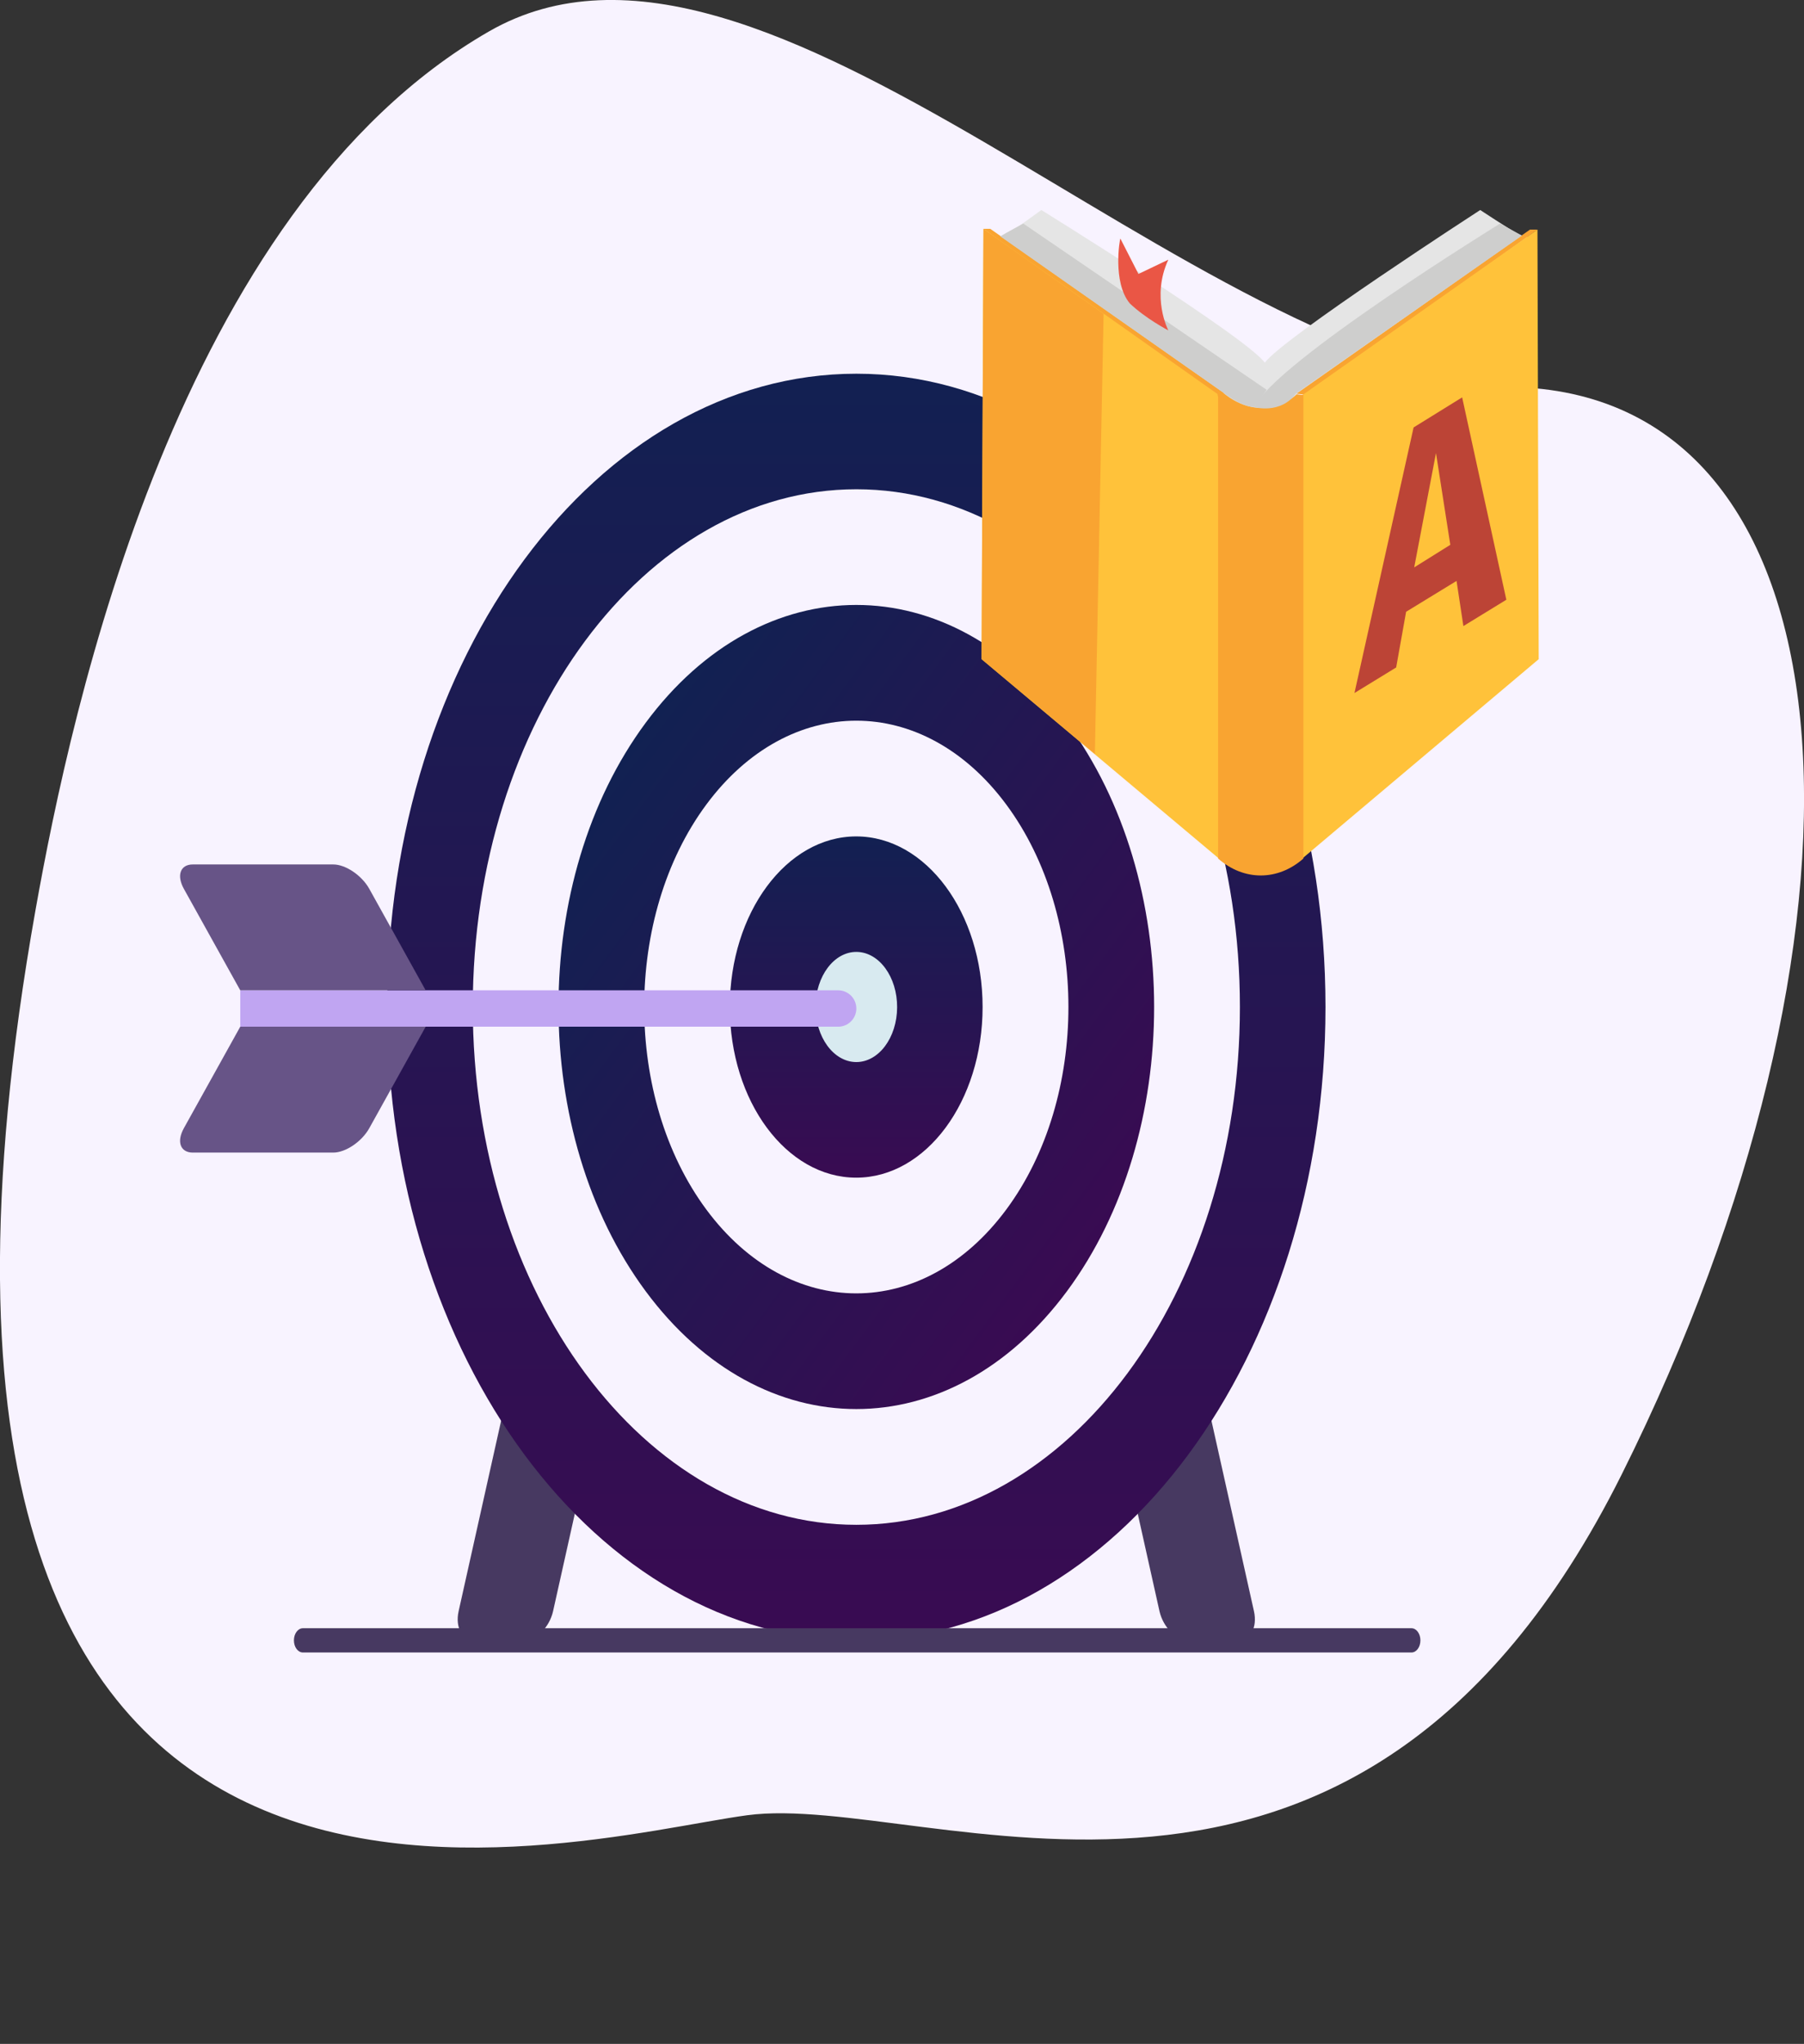 <svg width="68" height="77" viewBox="0 0 68 77" fill="none" xmlns="http://www.w3.org/2000/svg">
<rect x="0" y="0" width="68" height="77" fill="#333333" stroke="none"/>
<g clip-path="url(#clip0_1450_174)">
<path d="M1.341 34.27C-6.367 77.556 21.327 69.306 28.16 68.386C34.993 67.466 51.048 75.728 61.13 55.543C71.208 35.357 70.356 15.406 57.542 14.603C44.732 13.801 28.846 -4.804 18.43 1.185C6.727 7.916 2.695 26.657 1.341 34.27Z" fill="#F8F3FF"/>
<path d="M41.209 49.51C41.076 48.904 41.346 48.417 41.813 48.417H43.675C44.142 48.417 44.632 48.911 44.769 49.51L47.268 60.705C47.401 61.31 47.131 61.797 46.664 61.797H44.801C44.334 61.797 43.845 61.303 43.707 60.705L41.209 49.51Z" fill="#473961"/>
<path d="M23.345 49.51C23.478 48.904 23.208 48.417 22.741 48.417H20.878C20.412 48.417 19.922 48.911 19.785 49.51L17.286 60.705C17.153 61.31 17.423 61.797 17.89 61.797H19.753C20.219 61.797 20.709 61.303 20.846 60.705L23.345 49.51Z" fill="#473961"/>
<path d="M32.279 61.798C42.046 61.798 49.963 51.115 49.963 37.938C49.963 24.761 42.046 14.079 32.279 14.079C22.512 14.079 14.595 24.761 14.595 37.938C14.595 51.115 22.512 61.798 32.279 61.798Z" fill="url(#paint0_linear_1450_174)"/>
<path d="M32.279 57.444C40.264 57.444 46.737 48.711 46.737 37.938C46.737 27.165 40.264 18.432 32.279 18.432C24.294 18.432 17.821 27.165 17.821 37.938C17.821 48.711 24.294 57.444 32.279 57.444Z" fill="#F8F3FF"/>
<path d="M40.216 48.647C44.6 42.732 44.6 33.142 40.216 27.227C35.832 21.311 28.724 21.311 24.34 27.227C19.956 33.142 19.956 42.732 24.34 48.647C28.724 54.562 35.832 54.562 40.216 48.647Z" fill="url(#paint1_linear_1450_174)"/>
<path d="M37.931 45.566C41.054 41.353 41.054 34.523 37.931 30.31C34.809 26.097 29.747 26.097 26.624 30.31C23.502 34.523 23.502 41.353 26.624 45.566C29.747 49.778 34.809 49.778 37.931 45.566Z" fill="#F8F3FF"/>
<path d="M27.51 37.938C27.51 41.489 29.642 44.366 32.274 44.366C34.906 44.366 37.038 41.489 37.038 37.938C37.038 34.388 34.906 31.51 32.274 31.51C29.647 31.51 27.51 34.388 27.51 37.938Z" fill="url(#paint2_linear_1450_174)"/>
<path d="M33.816 37.952C33.823 36.806 33.139 35.87 32.29 35.861C31.441 35.853 30.747 36.775 30.741 37.92C30.735 39.066 31.418 40.002 32.267 40.011C33.117 40.019 33.81 39.097 33.816 37.952Z" fill="#D8EAF0"/>
<path d="M31.593 37.308H9.057V38.679H31.593C31.972 38.679 32.279 38.372 32.279 37.994C32.279 37.615 31.972 37.308 31.593 37.308Z" fill="#C0A5F2"/>
<path d="M9.056 37.308L6.928 33.48C6.649 32.973 6.8 32.566 7.267 32.566H12.562C13.029 32.566 13.637 32.98 13.917 33.48L16.045 37.308H9.056Z" fill="#675487"/>
<path d="M9.056 38.679L6.928 42.507C6.649 43.014 6.8 43.421 7.267 43.421H12.562C13.029 43.421 13.637 43.007 13.917 42.507L16.045 38.679H9.056Z" fill="#675487"/>
<path d="M53.203 62.254H11.418C11.23 62.254 11.079 62.051 11.079 61.797C11.079 61.544 11.23 61.34 11.418 61.34H53.203C53.39 61.34 53.541 61.544 53.541 61.797C53.541 62.051 53.39 62.254 53.203 62.254Z" fill="#473961"/>
<g clip-path="url(#clip1_1450_174)">
<path d="M47.278 15.961C47.278 15.961 47.066 14.601 47.676 13.666C48.31 12.759 55.795 7.912 55.795 7.912C55.795 7.912 56.874 8.621 57.179 8.791C57.484 8.961 57.836 8.961 57.836 8.961L47.278 15.961Z" fill="#E5E5E5"/>
<path d="M47.746 16.358C47.746 16.358 48.309 14.601 47.699 13.694C47.089 12.759 39.252 7.912 39.252 7.912C39.252 7.912 38.29 8.621 37.985 8.791C37.68 8.961 37.352 8.961 37.352 8.961L47.746 16.358Z" fill="#E5E5E5"/>
<path d="M57.953 8.649H57.672L48.873 14.828L49.272 14.884L57.953 8.649Z" fill="#F9A431"/>
<path d="M58 24.833L48.92 32.485L48.85 15.055L57.953 8.649L58 24.833Z" fill="#FFC23A"/>
<path d="M37.07 8.621H37.328L46.127 14.799L45.822 14.941L37.07 8.621Z" fill="#F9A431"/>
<path d="M37 24.833L46.08 32.457L46.151 15.026L37.07 8.621L37 24.833Z" fill="#FFC23A"/>
<path d="M45.893 14.856L46.08 14.771C46.08 14.771 46.737 15.395 47.582 15.366C48.427 15.338 48.873 14.856 48.873 14.856L49.131 14.884C49.131 14.884 48.567 15.621 47.981 15.763C47.394 15.905 46.338 15.48 46.174 15.423C45.986 15.338 45.893 14.856 45.893 14.856Z" fill="#F9A431"/>
<path d="M49.13 32.343C48.169 33.194 46.878 33.194 45.916 32.343C45.916 26.505 45.916 20.695 45.916 14.856C46.878 15.706 48.169 15.706 49.13 14.856C49.13 20.695 49.13 26.505 49.13 32.343Z" fill="#F9A431"/>
<path d="M37.07 8.621L37 24.833L41.27 28.404L41.599 11.823L37.07 8.621Z" fill="#F9A431"/>
<path d="M57.367 8.876L56.545 8.422C56.545 8.422 48.075 13.637 47.277 15.338C47.277 15.338 48.263 15.621 48.849 14.828L57.367 8.876Z" fill="#CECECD"/>
<path d="M37.704 8.904L46.081 14.771C46.081 14.771 46.738 15.309 47.277 15.338L47.747 14.686L38.572 8.422C38.572 8.422 37.939 8.762 37.704 8.904Z" fill="#CECECD"/>
<path d="M42.584 11.427C43.171 11.993 44.039 12.447 44.039 12.447C44.039 12.447 43.382 11.2 44.039 9.783L42.913 10.321L42.232 8.989C42.209 8.989 41.927 10.633 42.584 11.427Z" fill="#EA5645"/>
<path d="M55.114 14.97L56.78 22.594L55.161 23.586L54.903 21.885L53.002 23.047L52.627 25.145L51.055 26.108L53.284 16.103L55.114 14.97ZM53.307 21.375L54.668 20.525L54.128 17.067L53.307 21.375Z" fill="#BC4436"/>
</g>
</g>
<defs>
<linearGradient id="paint0_linear_1450_174" x1="32.279" y1="14.079" x2="32.279" y2="61.798" gradientUnits="userSpaceOnUse">
<stop stop-color="#122052"/>
<stop offset="1" stop-color="#390B52"/>
</linearGradient>
<linearGradient id="paint1_linear_1450_174" x1="24.34" y1="27.227" x2="44.834" y2="42.417" gradientUnits="userSpaceOnUse">
<stop stop-color="#112152"/>
<stop offset="1" stop-color="#390B52"/>
</linearGradient>
<linearGradient id="paint2_linear_1450_174" x1="32.274" y1="31.51" x2="32.274" y2="44.366" gradientUnits="userSpaceOnUse">
<stop stop-color="#122052"/>
<stop offset="1" stop-color="#390B52"/>
</linearGradient>
<clipPath id="clip0_1450_174">
<rect width="68" height="76.484" fill="white"/>
</clipPath>
<clipPath id="clip1_1450_174">
<rect width="21" height="25.055" fill="white" transform="translate(37 7.912)"/>
</clipPath>
</defs>
</svg>
